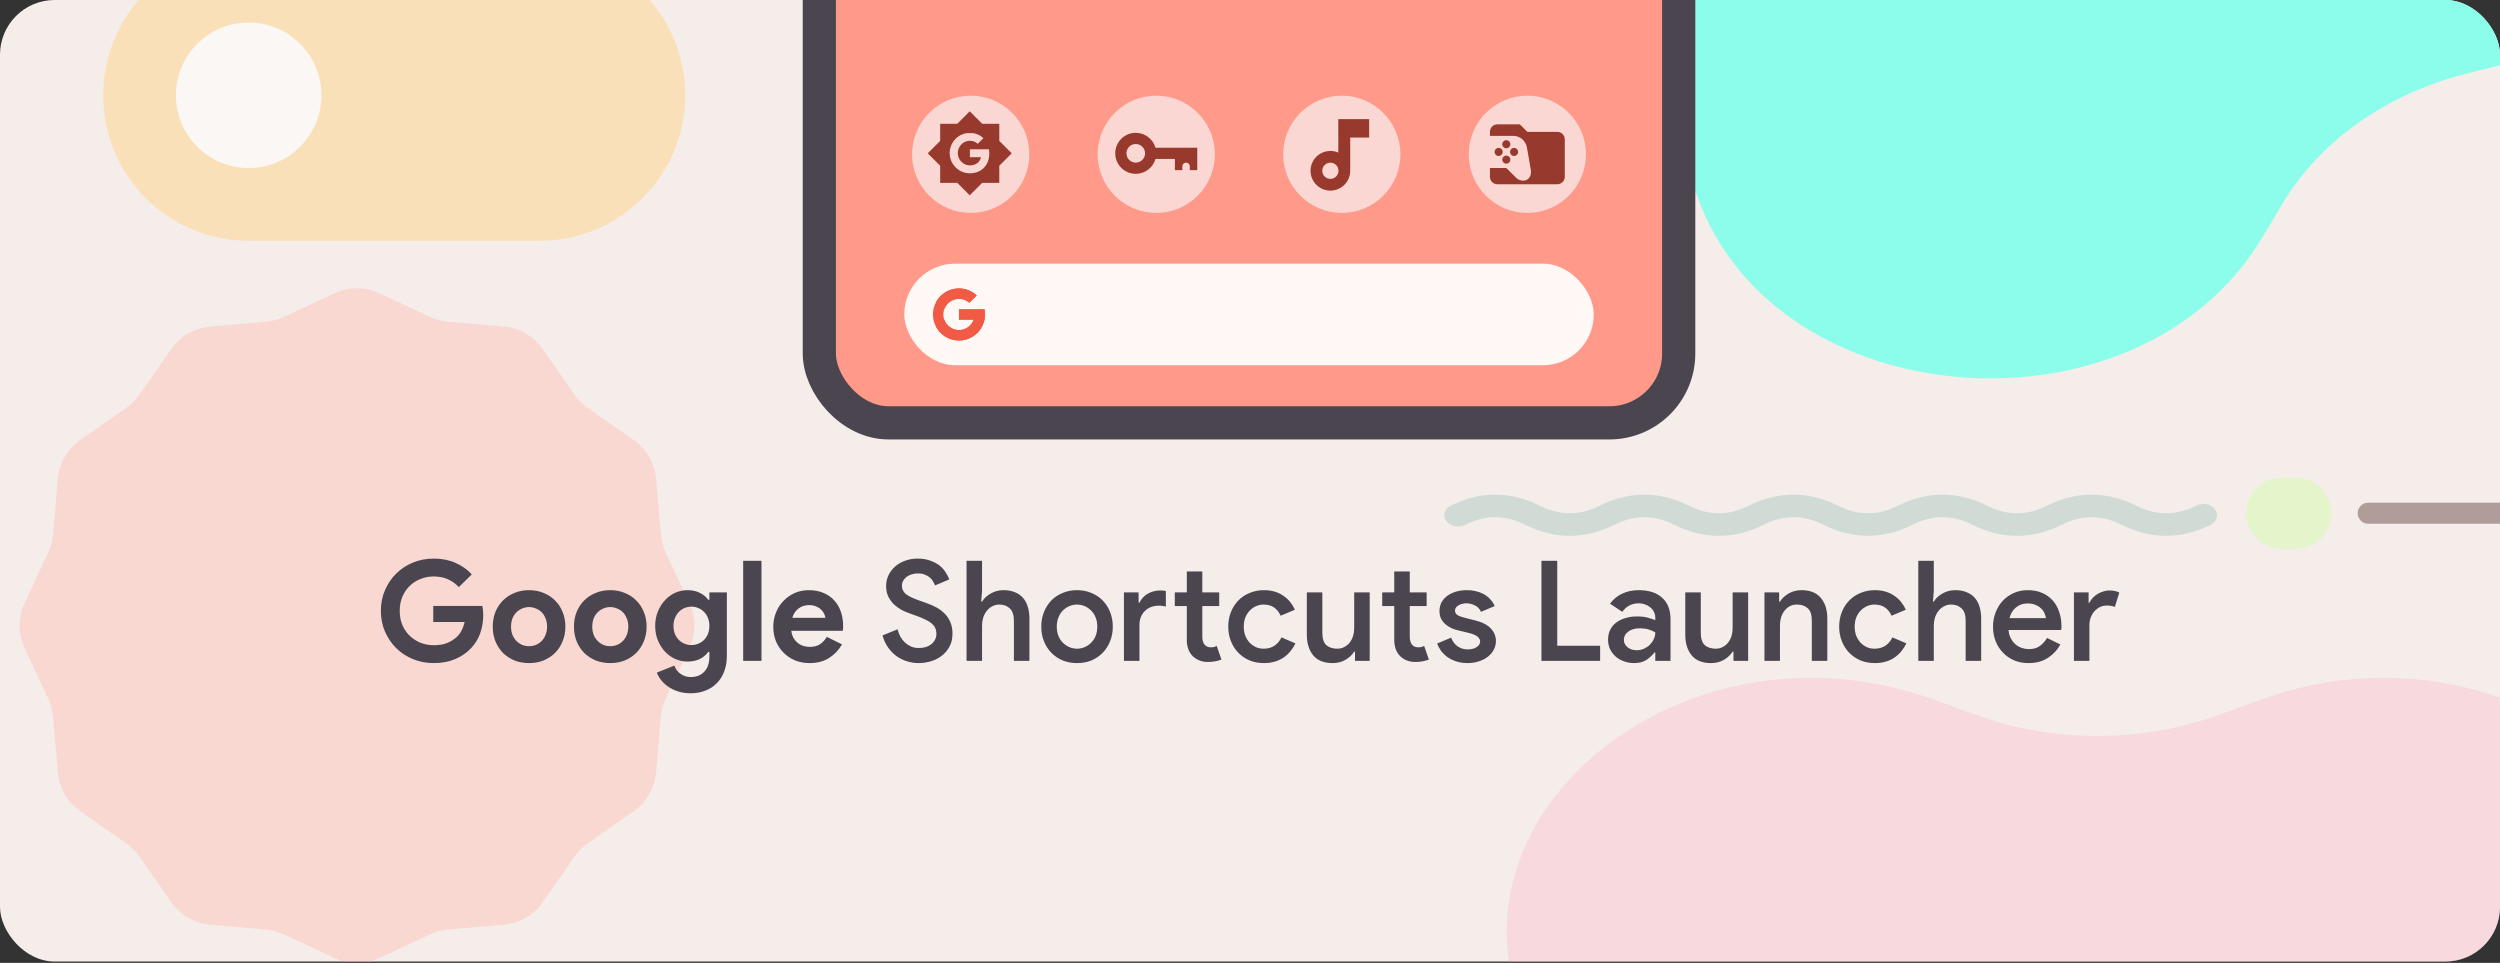 <svg width="1280" height="493" viewBox="0 0 1280 493" fill="none" xmlns="http://www.w3.org/2000/svg">
<rect x="0" y="0" width="1280" height="493" fill="#333333" stroke="none"/>
<g clip-path="url(#clip0_15_12)">
<rect width="1280" height="492.307" rx="28" fill="#F5EDE9"/>
<g opacity="0.54">
<path d="M171.301 490.544C178.569 493.943 186.969 493.943 194.237 490.544L220.226 478.391C223.104 477.045 226.198 476.216 229.363 475.943L257.948 473.473C265.941 472.783 273.216 468.582 277.81 462.005L294.241 438.486C296.061 435.881 298.325 433.616 300.93 431.797L324.45 415.366C331.027 410.771 335.227 403.496 335.918 395.503L338.387 366.919C338.661 363.753 339.49 360.66 340.836 357.782L352.989 331.792C356.387 324.525 356.387 316.124 352.989 308.857L340.836 282.867C339.49 279.989 338.661 276.896 338.387 273.73L335.918 245.146C335.227 237.153 331.027 229.878 324.45 225.283L300.93 208.852C298.325 207.032 296.061 204.768 294.241 202.163L277.81 178.643C273.216 172.067 265.941 167.866 257.948 167.176L229.363 164.706C226.198 164.433 223.104 163.604 220.226 162.258L194.237 150.104C186.969 146.706 178.569 146.706 171.301 150.104L145.312 162.258C142.433 163.604 139.34 164.433 136.174 164.706L107.59 167.176C99.597 167.866 92.322 172.067 87.728 178.643L71.297 202.163C69.477 204.768 67.213 207.032 64.608 208.852L41.088 225.283C34.511 229.878 30.311 237.153 29.62 245.146L27.151 273.73C26.877 276.896 26.048 279.989 24.702 282.867L12.549 308.857C9.15 316.124 9.15 324.525 12.549 331.792L24.702 357.782C26.048 360.66 26.877 363.753 27.151 366.919L29.62 395.503C30.311 403.496 34.511 410.771 41.088 415.366L64.608 431.797C67.213 433.616 69.477 435.881 71.297 438.486L87.728 462.005C92.322 468.582 99.597 472.783 107.59 473.473L136.174 475.943C139.34 476.216 142.433 477.045 145.312 478.391L171.301 490.544Z" fill="#FFC5BF"/>
<path d="M52.813 48.782C52.813 7.636 86.169 -25.719 127.315 -25.719H276.317C317.463 -25.719 350.819 7.636 350.819 48.782C350.819 89.928 317.463 123.283 276.317 123.283H127.315C86.169 123.283 52.813 89.928 52.813 48.782Z" fill="#FFD58F"/>
<path d="M90.064 48.782C90.064 28.209 106.741 11.532 127.314 11.532C147.887 11.532 164.565 28.209 164.565 48.782C164.565 69.355 147.887 86.033 127.314 86.033C106.741 86.033 90.064 69.355 90.064 48.782Z" fill="white"/>
<path fill-rule="evenodd" clip-rule="evenodd" d="M742.844 258.878C757.563 251.404 773.591 251.404 788.311 258.878C798.551 264.077 808.937 264.077 819.177 258.878C833.897 251.404 849.925 251.404 864.644 258.878C874.885 264.077 885.27 264.077 895.511 258.878C910.23 251.404 926.258 251.404 940.978 258.878C951.218 264.077 961.604 264.077 971.844 258.878C986.564 251.404 1002.59 251.404 1017.31 258.878C1027.55 264.077 1037.94 264.077 1048.18 258.878C1062.9 251.404 1078.93 251.404 1093.64 258.878L1093.64 258.878C1103.89 264.077 1114.27 264.077 1124.51 258.878C1127.8 257.209 1132.1 258.061 1134.11 260.781C1136.13 263.5 1135.1 267.057 1131.81 268.726C1117.09 276.2 1101.06 276.2 1086.34 268.726C1076.1 263.526 1065.72 263.526 1055.48 268.726C1040.76 276.2 1024.73 276.2 1010.01 268.726C999.771 263.526 989.385 263.526 979.144 268.726C964.425 276.2 948.397 276.2 933.678 268.726C923.437 263.526 913.051 263.526 902.811 268.726C888.092 276.2 872.063 276.2 857.344 268.726C847.104 263.526 836.718 263.526 826.477 268.726C811.758 276.2 795.73 276.2 781.011 268.726C770.77 263.526 760.384 263.526 750.144 268.726C746.858 270.394 742.56 269.542 740.544 266.823C738.529 264.103 739.558 260.546 742.844 258.878Z" fill="#B1CCC6"/>
<path d="M1193.59 262.775C1193.59 252.705 1185.43 244.541 1175.36 244.541H1168.14C1158.07 244.541 1149.91 252.705 1149.91 262.775C1149.91 272.846 1158.07 281.009 1168.14 281.009L1175.36 281.009C1185.43 281.009 1193.59 272.846 1193.59 262.775Z" fill="#D7FCB4"/>
<path d="M1207.13 262.775C1207.13 259.796 1209.55 257.381 1212.52 257.381L1449.08 257.381C1452.06 257.381 1454.48 259.796 1454.48 262.775C1454.48 265.753 1452.06 268.168 1449.08 268.168L1212.52 268.168C1209.55 268.168 1207.13 265.753 1207.13 262.775Z" fill="#775654"/>
</g>
<path d="M784.842 529.626C728.424 421.188 860.267 311.128 990.167 358.224L1011.64 366.011C1051.3 380.39 1096.33 380.389 1135.99 366.011L1157.47 358.224C1287.37 311.128 1419.21 421.188 1362.79 529.626L1353.47 547.555C1336.24 580.662 1336.24 618.25 1353.47 651.357L1362.79 669.286C1419.21 777.724 1287.37 887.784 1157.47 840.688L1135.99 832.901C1096.33 818.522 1051.3 818.522 1011.64 832.901L990.167 840.688C860.267 887.784 728.424 777.724 784.842 669.286L794.17 651.357C811.394 618.25 811.394 580.662 794.17 547.555L784.842 529.626Z" fill="#FCAAC3" fill-opacity="0.3"/>
<path d="M914.911 -337.74C978.154 -443.522 1163.9 -429.959 1204.18 -316.618L1210.84 -297.878C1223.14 -263.275 1252.08 -234.481 1290.77 -218.362L1311.72 -209.634C1438.44 -156.84 1422.19 -1.783 1286.42 31.844L1263.97 37.404C1222.52 47.67 1188.03 71.832 1168.72 104.128L1158.26 121.618C1095.02 227.4 909.274 213.837 868.992 100.495L862.332 81.756C850.033 47.152 821.089 18.358 782.402 2.24L761.45 -6.489C634.732 -59.283 650.98 -214.34 786.753 -247.967L809.201 -253.526C850.654 -263.793 885.146 -287.955 904.455 -320.251L914.911 -337.74Z" fill="#8CFDEB"/>
<path d="M221.822 310.247H246.928C247.071 310.82 247.19 311.511 247.286 312.322C247.381 313.132 247.429 313.943 247.429 314.753C247.429 318.044 246.928 321.143 245.927 324.052C244.925 326.961 243.352 329.559 241.206 331.848C238.917 334.28 236.175 336.164 232.98 337.499C229.786 338.834 226.138 339.502 222.037 339.502C218.318 339.502 214.813 338.834 211.523 337.499C208.232 336.164 205.371 334.304 202.939 331.92C200.508 329.536 198.576 326.722 197.146 323.48C195.715 320.189 195 316.613 195 312.751C195 308.888 195.715 305.336 197.146 302.093C198.576 298.803 200.508 295.966 202.939 293.582C205.371 291.198 208.232 289.338 211.523 288.003C214.813 286.668 218.318 286 222.037 286C226.185 286 229.881 286.715 233.123 288.146C236.414 289.576 239.227 291.555 241.564 294.082L234.912 300.591C233.243 298.827 231.383 297.492 229.333 296.586C227.282 295.632 224.826 295.155 221.965 295.155C219.629 295.155 217.412 295.584 215.313 296.443C213.215 297.253 211.38 298.422 209.806 299.948C208.232 301.473 206.969 303.333 206.015 305.527C205.109 307.672 204.656 310.08 204.656 312.751C204.656 315.421 205.109 317.853 206.015 320.046C206.969 322.192 208.232 324.028 209.806 325.554C211.427 327.08 213.287 328.272 215.385 329.13C217.483 329.941 219.724 330.346 222.108 330.346C224.826 330.346 227.115 329.965 228.975 329.202C230.882 328.391 232.504 327.366 233.839 326.126C234.792 325.268 235.603 324.195 236.271 322.907C236.986 321.572 237.534 320.094 237.916 318.473H221.822V310.247ZM270.882 302.165C273.6 302.165 276.079 302.642 278.321 303.595C280.609 304.501 282.564 305.789 284.186 307.458C285.855 309.079 287.142 311.034 288.048 313.323C289.002 315.612 289.479 318.115 289.479 320.833C289.479 323.551 289.002 326.055 288.048 328.343C287.142 330.632 285.855 332.611 284.186 334.28C282.564 335.901 280.609 337.189 278.321 338.143C276.079 339.049 273.6 339.502 270.882 339.502C268.164 339.502 265.66 339.049 263.372 338.143C261.13 337.189 259.175 335.901 257.506 334.28C255.885 332.611 254.598 330.632 253.644 328.343C252.738 326.055 252.285 323.551 252.285 320.833C252.285 318.115 252.738 315.612 253.644 313.323C254.598 311.034 255.885 309.079 257.506 307.458C259.175 305.789 261.13 304.501 263.372 303.595C265.66 302.642 268.164 302.165 270.882 302.165ZM270.882 330.847C272.074 330.847 273.218 330.632 274.315 330.203C275.46 329.726 276.461 329.059 277.319 328.2C278.178 327.342 278.845 326.293 279.322 325.053C279.846 323.813 280.109 322.407 280.109 320.833C280.109 319.26 279.846 317.853 279.322 316.613C278.845 315.373 278.178 314.324 277.319 313.466C276.461 312.608 275.46 311.964 274.315 311.535C273.218 311.058 272.074 310.82 270.882 310.82C269.642 310.82 268.474 311.058 267.377 311.535C266.28 311.964 265.303 312.608 264.444 313.466C263.586 314.324 262.895 315.373 262.37 316.613C261.893 317.853 261.655 319.26 261.655 320.833C261.655 322.407 261.893 323.813 262.37 325.053C262.895 326.293 263.586 327.342 264.444 328.2C265.303 329.059 266.28 329.726 267.377 330.203C268.474 330.632 269.642 330.847 270.882 330.847ZM312.465 302.165C315.183 302.165 317.663 302.642 319.904 303.595C322.193 304.501 324.148 305.789 325.769 307.458C327.438 309.079 328.726 311.034 329.632 313.323C330.585 315.612 331.062 318.115 331.062 320.833C331.062 323.551 330.585 326.055 329.632 328.343C328.726 330.632 327.438 332.611 325.769 334.28C324.148 335.901 322.193 337.189 319.904 338.143C317.663 339.049 315.183 339.502 312.465 339.502C309.747 339.502 307.244 339.049 304.955 338.143C302.714 337.189 300.759 335.901 299.09 334.28C297.469 332.611 296.181 330.632 295.228 328.343C294.322 326.055 293.869 323.551 293.869 320.833C293.869 318.115 294.322 315.612 295.228 313.323C296.181 311.034 297.469 309.079 299.09 307.458C300.759 305.789 302.714 304.501 304.955 303.595C307.244 302.642 309.747 302.165 312.465 302.165ZM312.465 330.847C313.657 330.847 314.802 330.632 315.899 330.203C317.043 329.726 318.044 329.059 318.903 328.2C319.761 327.342 320.429 326.293 320.905 325.053C321.43 323.813 321.692 322.407 321.692 320.833C321.692 319.26 321.43 317.853 320.905 316.613C320.429 315.373 319.761 314.324 318.903 313.466C318.044 312.608 317.043 311.964 315.899 311.535C314.802 311.058 313.657 310.82 312.465 310.82C311.226 310.82 310.057 311.058 308.961 311.535C307.864 311.964 306.886 312.608 306.028 313.466C305.17 314.324 304.478 315.373 303.954 316.613C303.477 317.853 303.238 319.26 303.238 320.833C303.238 322.407 303.477 323.813 303.954 325.053C304.478 326.293 305.17 327.342 306.028 328.2C306.886 329.059 307.864 329.726 308.961 330.203C310.057 330.632 311.226 330.847 312.465 330.847ZM353.621 354.951C351.142 354.951 348.924 354.617 346.969 353.95C345.062 353.33 343.393 352.495 341.962 351.446C340.532 350.445 339.34 349.324 338.386 348.085C337.432 346.845 336.741 345.605 336.312 344.365L345.253 340.789C345.92 342.649 347.017 344.079 348.543 345.081C350.069 346.13 351.762 346.654 353.621 346.654C356.578 346.654 358.914 345.724 360.631 343.865C362.347 342.053 363.206 339.502 363.206 336.211V333.779H362.634C361.537 335.305 360.082 336.521 358.27 337.427C356.506 338.286 354.408 338.715 351.976 338.715C349.878 338.715 347.828 338.286 345.825 337.427C343.87 336.569 342.129 335.353 340.604 333.779C339.078 332.158 337.838 330.227 336.884 327.986C335.93 325.745 335.454 323.241 335.454 320.476C335.454 317.71 335.93 315.206 336.884 312.965C337.838 310.676 339.078 308.745 340.604 307.172C342.129 305.55 343.87 304.311 345.825 303.452C347.828 302.594 349.878 302.165 351.976 302.165C354.408 302.165 356.506 302.618 358.27 303.524C360.082 304.382 361.537 305.574 362.634 307.1H363.206V303.309H372.147V335.854C372.147 338.81 371.694 341.457 370.788 343.793C369.882 346.177 368.618 348.18 366.997 349.801C365.375 351.47 363.42 352.734 361.132 353.592C358.89 354.498 356.387 354.951 353.621 354.951ZM353.979 330.275C355.123 330.275 356.244 330.06 357.341 329.631C358.485 329.202 359.486 328.582 360.345 327.771C361.203 326.913 361.894 325.888 362.419 324.696C362.943 323.456 363.206 322.049 363.206 320.476C363.206 318.902 362.943 317.495 362.419 316.256C361.894 315.016 361.203 313.991 360.345 313.18C359.486 312.322 358.485 311.678 357.341 311.249C356.244 310.82 355.123 310.605 353.979 310.605C352.834 310.605 351.714 310.82 350.617 311.249C349.52 311.678 348.543 312.322 347.685 313.18C346.826 314.038 346.135 315.087 345.61 316.327C345.086 317.519 344.824 318.902 344.824 320.476C344.824 322.049 345.086 323.456 345.61 324.696C346.135 325.888 346.826 326.913 347.685 327.771C348.543 328.582 349.52 329.202 350.617 329.631C351.714 330.06 352.834 330.275 353.979 330.275ZM380.506 338.357V287.144H389.876V338.357H380.506ZM431.111 329.917C429.49 332.778 427.296 335.091 424.531 336.855C421.813 338.619 418.475 339.502 414.517 339.502C411.847 339.502 409.367 339.049 407.078 338.143C404.837 337.189 402.882 335.878 401.213 334.209C399.544 332.54 398.233 330.585 397.279 328.343C396.373 326.055 395.92 323.551 395.92 320.833C395.92 318.306 396.373 315.922 397.279 313.681C398.185 311.392 399.449 309.413 401.07 307.744C402.691 306.027 404.599 304.668 406.792 303.667C409.033 302.666 411.489 302.165 414.159 302.165C416.973 302.165 419.476 302.642 421.67 303.595C423.863 304.501 425.699 305.789 427.177 307.458C428.655 309.079 429.776 311.01 430.539 313.251C431.302 315.493 431.683 317.924 431.683 320.547C431.683 320.881 431.683 321.167 431.683 321.405C431.635 321.692 431.612 321.954 431.612 322.192C431.564 322.431 431.54 322.693 431.54 322.979H405.147C405.338 324.41 405.719 325.649 406.291 326.698C406.911 327.7 407.65 328.558 408.509 329.273C409.415 329.941 410.392 330.442 411.441 330.775C412.49 331.061 413.563 331.205 414.66 331.205C416.806 331.205 418.57 330.728 419.953 329.774C421.383 328.773 422.504 327.533 423.315 326.055L431.111 329.917ZM422.599 316.327C422.552 315.707 422.337 315.016 421.956 314.253C421.622 313.49 421.097 312.775 420.382 312.107C419.714 311.439 418.856 310.891 417.807 310.462C416.806 310.033 415.59 309.818 414.159 309.818C412.157 309.818 410.392 310.39 408.866 311.535C407.34 312.679 406.268 314.277 405.648 316.327H422.599ZM470.364 339.502C468.314 339.502 466.311 339.192 464.356 338.572C462.448 338 460.66 337.117 458.991 335.925C457.37 334.733 455.939 333.255 454.7 331.491C453.46 329.726 452.506 327.676 451.839 325.339L459.564 322.192C459.897 323.527 460.374 324.791 460.994 325.983C461.662 327.128 462.448 328.129 463.354 328.987C464.308 329.846 465.357 330.537 466.502 331.061C467.694 331.538 469.005 331.777 470.435 331.777C471.628 331.777 472.772 331.634 473.869 331.348C474.965 331.014 475.919 330.537 476.73 329.917C477.54 329.297 478.184 328.534 478.661 327.628C479.185 326.722 479.448 325.673 479.448 324.481C479.448 323.432 479.257 322.478 478.876 321.62C478.494 320.762 477.898 319.975 477.087 319.26C476.277 318.544 475.204 317.877 473.869 317.257C472.534 316.589 470.936 315.922 469.076 315.254L465.858 314.11C464.475 313.633 463.044 313.013 461.566 312.25C460.136 311.439 458.824 310.486 457.632 309.389C456.488 308.245 455.534 306.909 454.771 305.384C454.056 303.858 453.698 302.07 453.698 300.019C453.698 298.112 454.08 296.324 454.843 294.655C455.653 292.938 456.774 291.436 458.204 290.149C459.635 288.861 461.328 287.86 463.283 287.144C465.286 286.381 467.479 286 469.863 286C472.343 286 474.512 286.358 476.372 287.073C478.28 287.74 479.877 288.599 481.164 289.648C482.452 290.697 483.477 291.865 484.24 293.153C485.051 294.392 485.647 295.561 486.028 296.657L478.732 299.733C478.494 299.018 478.136 298.302 477.66 297.587C477.23 296.824 476.658 296.157 475.943 295.584C475.228 295.012 474.369 294.535 473.368 294.154C472.414 293.772 471.294 293.582 470.006 293.582C468.862 293.582 467.789 293.749 466.788 294.082C465.786 294.369 464.904 294.798 464.141 295.37C463.426 295.942 462.854 296.61 462.425 297.373C461.995 298.136 461.781 298.97 461.781 299.876C461.781 301.688 462.52 303.166 463.998 304.311C465.524 305.407 467.741 306.456 470.65 307.458L473.869 308.602C475.871 309.27 477.707 310.057 479.376 310.963C481.045 311.869 482.5 312.965 483.739 314.253C484.979 315.493 485.933 316.947 486.6 318.616C487.316 320.285 487.673 322.216 487.673 324.41C487.673 327.08 487.125 329.369 486.028 331.276C484.979 333.136 483.62 334.685 481.951 335.925C480.282 337.165 478.423 338.071 476.372 338.643C474.322 339.215 472.319 339.502 470.364 339.502ZM494.874 287.144H502.813V302.379L502.384 308.03H502.813C503.814 306.361 505.293 304.978 507.248 303.882C509.203 302.737 511.372 302.165 513.756 302.165C516.045 302.165 518.024 302.523 519.693 303.238C521.362 303.905 522.745 304.883 523.842 306.17C524.938 307.458 525.749 309.008 526.274 310.82C526.798 312.584 527.06 314.539 527.06 316.685V338.357H519.121V317.758C519.121 314.849 518.406 312.751 516.975 311.463C515.592 310.176 513.828 309.532 511.682 309.532C510.299 309.532 509.06 309.842 507.963 310.462C506.914 311.034 505.984 311.821 505.173 312.822C504.41 313.824 503.814 314.968 503.385 316.256C503.004 317.543 502.813 318.878 502.813 320.261V338.357H494.874V287.144ZM551.439 302.165C554.109 302.165 556.565 302.642 558.806 303.595C561.047 304.501 562.978 305.789 564.6 307.458C566.221 309.127 567.485 311.106 568.391 313.394C569.297 315.683 569.75 318.163 569.75 320.833C569.75 323.504 569.297 325.983 568.391 328.272C567.485 330.561 566.221 332.54 564.6 334.209C562.978 335.878 561.047 337.189 558.806 338.143C556.565 339.049 554.109 339.502 551.439 339.502C548.769 339.502 546.313 339.049 544.072 338.143C541.831 337.189 539.899 335.878 538.278 334.209C536.657 332.54 535.393 330.561 534.487 328.272C533.581 325.983 533.128 323.504 533.128 320.833C533.128 318.163 533.581 315.683 534.487 313.394C535.393 311.106 536.657 309.127 538.278 307.458C539.899 305.789 541.831 304.501 544.072 303.595C546.313 302.642 548.769 302.165 551.439 302.165ZM551.439 332.134C552.774 332.134 554.061 331.872 555.301 331.348C556.541 330.823 557.638 330.084 558.591 329.13C559.593 328.177 560.38 327.008 560.952 325.625C561.524 324.195 561.81 322.598 561.81 320.833C561.81 319.069 561.524 317.495 560.952 316.112C560.38 314.682 559.593 313.49 558.591 312.536C557.638 311.582 556.541 310.843 555.301 310.319C554.061 309.794 552.774 309.532 551.439 309.532C550.104 309.532 548.816 309.794 547.576 310.319C546.337 310.843 545.216 311.582 544.215 312.536C543.261 313.49 542.498 314.682 541.926 316.112C541.354 317.495 541.068 319.069 541.068 320.833C541.068 322.598 541.354 324.195 541.926 325.625C542.498 327.008 543.261 328.177 544.215 329.13C545.216 330.084 546.337 330.823 547.576 331.348C548.816 331.872 550.104 332.134 551.439 332.134ZM582.967 308.602H583.396C584.35 306.6 585.78 305.05 587.688 303.953C589.643 302.856 591.789 302.308 594.125 302.308C594.888 302.308 595.436 302.332 595.77 302.379C596.152 302.427 596.533 302.499 596.915 302.594V310.605C596.39 310.414 595.866 310.295 595.341 310.247C594.864 310.152 594.22 310.104 593.41 310.104C590.406 310.104 587.974 311.034 586.114 312.894C584.302 314.706 583.396 317.114 583.396 320.118V338.357H575.457V303.309H582.967V308.602ZM607.644 310.319H601.492V303.309H607.644V292.58H615.583V303.309H624.238V310.319H615.583V325.912C615.583 326.77 615.678 327.557 615.869 328.272C616.06 328.987 616.346 329.583 616.727 330.06C617.538 330.966 618.563 331.419 619.803 331.419C620.566 331.419 621.162 331.371 621.591 331.276C622.02 331.133 622.473 330.942 622.95 330.704L625.382 337.713C624.381 338.095 623.332 338.381 622.235 338.572C621.138 338.81 619.898 338.929 618.516 338.929C616.847 338.929 615.368 338.667 614.081 338.143C612.793 337.618 611.673 336.903 610.719 335.997C608.669 333.946 607.644 331.157 607.644 327.628V310.319ZM663.273 329.416C662.605 330.799 661.771 332.111 660.77 333.35C659.816 334.542 658.672 335.615 657.336 336.569C656.049 337.475 654.547 338.19 652.83 338.715C651.114 339.239 649.23 339.502 647.18 339.502C644.509 339.502 642.054 339.049 639.812 338.143C637.571 337.189 635.64 335.878 634.019 334.209C632.398 332.54 631.134 330.561 630.228 328.272C629.322 325.983 628.869 323.504 628.869 320.833C628.869 318.163 629.322 315.683 630.228 313.394C631.134 311.106 632.398 309.127 634.019 307.458C635.64 305.789 637.571 304.501 639.812 303.595C642.054 302.642 644.509 302.165 647.18 302.165C649.23 302.165 651.09 302.427 652.759 302.952C654.475 303.476 655.977 304.215 657.265 305.169C658.6 306.075 659.744 307.148 660.698 308.388C661.652 309.58 662.415 310.843 662.987 312.179L655.691 315.254C654.881 313.442 653.76 312.036 652.33 311.034C650.899 310.033 649.087 309.532 646.894 309.532C645.558 309.532 644.271 309.818 643.031 310.39C641.839 310.915 640.766 311.678 639.812 312.679C638.906 313.633 638.167 314.801 637.595 316.184C637.071 317.567 636.808 319.117 636.808 320.833C636.808 322.55 637.071 324.1 637.595 325.482C638.167 326.865 638.906 328.057 639.812 329.059C640.766 330.012 641.839 330.775 643.031 331.348C644.271 331.872 645.558 332.134 646.894 332.134C649.087 332.134 650.947 331.634 652.473 330.632C654.046 329.583 655.262 328.153 656.12 326.341L663.273 329.416ZM693.773 333.636H693.344C692.295 335.305 690.793 336.712 688.838 337.856C686.93 338.953 684.761 339.502 682.329 339.502C677.894 339.502 674.58 338.19 672.387 335.568C670.193 332.897 669.096 329.369 669.096 324.982V303.309H677.036V323.909C677.036 326.961 677.727 329.106 679.11 330.346C680.541 331.538 682.4 332.134 684.689 332.134C686.024 332.134 687.216 331.848 688.266 331.276C689.362 330.704 690.292 329.941 691.055 328.987C691.818 327.986 692.39 326.865 692.772 325.625C693.153 324.338 693.344 323.003 693.344 321.62V303.309H701.283V338.357H693.773V333.636ZM713.851 310.319H707.7V303.309H713.851V292.58H721.79V303.309H730.445V310.319H721.79V325.912C721.79 326.77 721.886 327.557 722.077 328.272C722.267 328.987 722.553 329.583 722.935 330.06C723.745 330.966 724.771 331.419 726.01 331.419C726.773 331.419 727.37 331.371 727.799 331.276C728.228 331.133 728.681 330.942 729.158 330.704L731.59 337.713C730.588 338.095 729.539 338.381 728.442 338.572C727.346 338.81 726.106 338.929 724.723 338.929C723.054 338.929 721.576 338.667 720.288 338.143C719.001 337.618 717.88 336.903 716.927 335.997C714.876 333.946 713.851 331.157 713.851 327.628V310.319ZM751.395 339.502C749.249 339.502 747.318 339.215 745.601 338.643C743.885 338.071 742.383 337.332 741.095 336.426C739.808 335.472 738.711 334.399 737.805 333.207C736.947 332.015 736.279 330.775 735.802 329.488L742.955 326.484C743.765 328.534 744.934 330.06 746.46 331.061C747.985 332.015 749.631 332.492 751.395 332.492C753.398 332.492 754.971 332.087 756.116 331.276C757.26 330.465 757.832 329.559 757.832 328.558C757.832 327.557 757.403 326.698 756.545 325.983C755.686 325.22 754.065 324.553 751.681 323.98L746.674 322.764C745.577 322.526 744.457 322.168 743.312 321.692C742.216 321.167 741.19 320.523 740.237 319.76C739.283 318.95 738.496 317.996 737.876 316.899C737.304 315.755 737.018 314.42 737.018 312.894C737.018 311.177 737.376 309.651 738.091 308.316C738.854 306.981 739.879 305.86 741.167 304.954C742.454 304.048 743.932 303.357 745.601 302.88C747.318 302.403 749.13 302.165 751.037 302.165C752.611 302.165 754.113 302.332 755.543 302.666C757.022 302.999 758.381 303.5 759.62 304.168C760.86 304.835 761.957 305.694 762.911 306.743C763.912 307.744 764.699 308.936 765.271 310.319L758.261 313.251C757.594 311.726 756.545 310.629 755.114 309.961C753.684 309.246 752.229 308.888 750.751 308.888C750.084 308.888 749.392 308.984 748.677 309.174C748.009 309.317 747.389 309.556 746.817 309.89C746.293 310.176 745.84 310.557 745.458 311.034C745.124 311.511 744.958 312.036 744.958 312.608C744.958 313.561 745.363 314.324 746.173 314.897C747.032 315.421 748.319 315.898 750.036 316.327L755.4 317.686C759.024 318.592 761.671 319.975 763.34 321.835C765.056 323.647 765.915 325.792 765.915 328.272C765.915 329.798 765.557 331.228 764.842 332.564C764.174 333.899 763.197 335.091 761.909 336.14C760.622 337.189 759.072 338 757.26 338.572C755.496 339.192 753.541 339.502 751.395 339.502ZM789.225 287.144H797.307V330.632H819.266V338.357H789.225V287.144ZM847.507 334.066H847.078C846.029 335.448 844.669 336.712 843.001 337.856C841.332 338.953 839.21 339.502 836.635 339.502C834.775 339.502 833.035 339.192 831.413 338.572C829.792 338 828.385 337.189 827.193 336.14C826.001 335.043 825.047 333.779 824.332 332.349C823.665 330.871 823.331 329.249 823.331 327.485C823.331 325.625 823.688 323.957 824.404 322.478C825.167 321 826.192 319.76 827.479 318.759C828.814 317.758 830.388 316.995 832.2 316.47C834.012 315.898 835.967 315.612 838.065 315.612C840.402 315.612 842.357 315.85 843.93 316.327C845.504 316.756 846.696 317.162 847.507 317.543V316.184C847.507 315.135 847.268 314.157 846.791 313.251C846.362 312.345 845.742 311.582 844.932 310.963C844.169 310.295 843.287 309.794 842.285 309.461C841.284 309.079 840.235 308.888 839.138 308.888C837.374 308.888 835.776 309.246 834.346 309.961C832.963 310.629 831.723 311.726 830.626 313.251L824.332 309.103C826.001 306.814 828.075 305.097 830.555 303.953C833.035 302.761 835.848 302.165 838.995 302.165C844.193 302.165 848.198 303.452 851.011 306.027C853.872 308.602 855.303 312.274 855.303 317.042V338.357H847.507V334.066ZM847.507 323.766C846.458 323.146 845.289 322.645 844.002 322.264C842.714 321.882 841.236 321.692 839.567 321.692C837.088 321.692 835.109 322.264 833.631 323.408C832.152 324.553 831.413 325.935 831.413 327.557C831.413 328.415 831.604 329.178 831.985 329.846C832.367 330.465 832.844 331.014 833.416 331.491C834.036 331.967 834.727 332.325 835.49 332.564C836.301 332.802 837.112 332.921 837.922 332.921C839.21 332.921 840.426 332.683 841.57 332.206C842.762 331.681 843.787 331.014 844.646 330.203C845.504 329.345 846.195 328.367 846.72 327.271C847.244 326.174 847.507 325.006 847.507 323.766ZM887.536 333.636H887.107C886.058 335.305 884.556 336.712 882.601 337.856C880.693 338.953 878.524 339.502 876.092 339.502C871.657 339.502 868.343 338.19 866.15 335.568C863.956 332.897 862.859 329.369 862.859 324.982V303.309H870.799V323.909C870.799 326.961 871.49 329.106 872.873 330.346C874.304 331.538 876.163 332.134 878.452 332.134C879.787 332.134 880.979 331.848 882.028 331.276C883.125 330.704 884.055 329.941 884.818 328.987C885.581 327.986 886.153 326.865 886.535 325.625C886.916 324.338 887.107 323.003 887.107 321.62V303.309H895.046V338.357H887.536V333.636ZM910.912 308.03H911.341C912.39 306.361 913.868 304.978 915.775 303.882C917.731 302.737 919.924 302.165 922.356 302.165C926.791 302.165 930.105 303.5 932.298 306.17C934.492 308.793 935.588 312.298 935.588 316.685V338.357H927.649V317.758C927.649 314.706 926.934 312.584 925.503 311.392C924.12 310.152 922.284 309.532 919.995 309.532C918.613 309.532 917.397 309.818 916.348 310.39C915.299 310.963 914.393 311.749 913.63 312.751C912.867 313.704 912.294 314.825 911.913 316.112C911.531 317.352 911.341 318.664 911.341 320.046V338.357H903.401V303.309H910.912V308.03ZM976.06 329.416C975.393 330.799 974.558 332.111 973.557 333.35C972.603 334.542 971.459 335.615 970.123 336.569C968.836 337.475 967.334 338.19 965.617 338.715C963.901 339.239 962.017 339.502 959.967 339.502C957.296 339.502 954.841 339.049 952.599 338.143C950.358 337.189 948.427 335.878 946.806 334.209C945.185 332.54 943.921 330.561 943.015 328.272C942.109 325.983 941.656 323.504 941.656 320.833C941.656 318.163 942.109 315.683 943.015 313.394C943.921 311.106 945.185 309.127 946.806 307.458C948.427 305.789 950.358 304.501 952.599 303.595C954.841 302.642 957.296 302.165 959.967 302.165C962.017 302.165 963.877 302.427 965.546 302.952C967.262 303.476 968.764 304.215 970.052 305.169C971.387 306.075 972.531 307.148 973.485 308.388C974.439 309.58 975.202 310.843 975.774 312.179L968.478 315.254C967.668 313.442 966.547 312.036 965.117 311.034C963.686 310.033 961.874 309.532 959.681 309.532C958.345 309.532 957.058 309.818 955.818 310.39C954.626 310.915 953.553 311.678 952.599 312.679C951.693 313.633 950.954 314.801 950.382 316.184C949.858 317.567 949.595 319.117 949.595 320.833C949.595 322.55 949.858 324.1 950.382 325.482C950.954 326.865 951.693 328.057 952.599 329.059C953.553 330.012 954.626 330.775 955.818 331.348C957.058 331.872 958.345 332.134 959.681 332.134C961.874 332.134 963.734 331.634 965.26 330.632C966.833 329.583 968.049 328.153 968.908 326.341L976.06 329.416ZM982.17 287.144H990.109V302.379L989.68 308.03H990.109C991.11 306.361 992.589 304.978 994.544 303.882C996.499 302.737 998.668 302.165 1001.05 302.165C1003.34 302.165 1005.32 302.523 1006.99 303.238C1008.66 303.905 1010.04 304.883 1011.14 306.17C1012.23 307.458 1013.05 309.008 1013.57 310.82C1014.09 312.584 1014.36 314.539 1014.36 316.685V338.357H1006.42V317.758C1006.42 314.849 1005.7 312.751 1004.27 311.463C1002.89 310.176 1001.12 309.532 998.978 309.532C997.595 309.532 996.356 309.842 995.259 310.462C994.21 311.034 993.28 311.821 992.469 312.822C991.706 313.824 991.11 314.968 990.681 316.256C990.3 317.543 990.109 318.878 990.109 320.261V338.357H982.17V287.144ZM1054.9 329.989C1053.42 332.707 1051.32 334.972 1048.6 336.784C1045.89 338.596 1042.55 339.502 1038.59 339.502C1035.97 339.502 1033.54 339.049 1031.29 338.143C1029.1 337.189 1027.19 335.878 1025.57 334.209C1023.95 332.54 1022.69 330.585 1021.78 328.343C1020.88 326.055 1020.42 323.551 1020.42 320.833C1020.42 318.306 1020.85 315.922 1021.71 313.681C1022.57 311.392 1023.76 309.413 1025.29 307.744C1026.86 306.027 1028.74 304.668 1030.94 303.667C1033.13 302.666 1035.56 302.165 1038.23 302.165C1040.95 302.165 1043.36 302.618 1045.46 303.524C1047.6 304.43 1049.41 305.694 1050.89 307.315C1052.37 308.936 1053.49 310.891 1054.25 313.18C1055.07 315.469 1055.47 317.972 1055.47 320.69C1055.47 320.929 1055.47 321.143 1055.47 321.334C1055.42 321.572 1055.4 321.787 1055.4 321.978C1055.35 322.168 1055.33 322.359 1055.33 322.55H1028.36C1028.51 324.219 1028.91 325.673 1029.58 326.913C1030.25 328.153 1031.06 329.178 1032.01 329.989C1033.01 330.799 1034.11 331.395 1035.3 331.777C1036.49 332.158 1037.66 332.349 1038.8 332.349C1041.09 332.349 1042.98 331.801 1044.46 330.704C1045.93 329.607 1047.15 328.248 1048.1 326.627L1054.9 329.989ZM1047.53 316.47C1047.44 315.755 1047.2 314.968 1046.82 314.11C1046.48 313.204 1045.93 312.393 1045.17 311.678C1044.46 310.915 1043.5 310.271 1042.31 309.747C1041.17 309.222 1039.76 308.96 1038.09 308.96C1035.8 308.96 1033.82 309.651 1032.15 311.034C1030.53 312.369 1029.44 314.181 1028.86 316.47H1047.53ZM1061.85 303.309H1069.36V308.602H1069.78C1070.21 307.696 1070.79 306.862 1071.5 306.099C1072.26 305.288 1073.1 304.621 1074 304.096C1074.96 303.524 1075.94 303.095 1076.94 302.809C1077.99 302.475 1078.99 302.308 1079.94 302.308C1081.09 302.308 1082.06 302.403 1082.87 302.594C1083.68 302.785 1084.42 303.047 1085.09 303.381L1082.8 310.748C1082.28 310.51 1081.68 310.343 1081.01 310.247C1080.39 310.104 1079.63 310.033 1078.73 310.033C1077.44 310.033 1076.25 310.295 1075.15 310.82C1074.1 311.344 1073.17 312.059 1072.36 312.965C1071.55 313.871 1070.91 314.944 1070.43 316.184C1070 317.424 1069.78 318.735 1069.78 320.118V338.357H1061.85V303.309Z" fill="#4A454E"/>
<rect x="419.5" y="-118.5" width="440" height="335" rx="35.5" fill="#FF9A8B"/>
<rect x="463" y="135" width="353" height="52" rx="26" fill="#FFF8F4"/>
<circle cx="497" cy="79" r="30" fill="#FAD7D2"/>
<circle cx="592" cy="79" r="30" fill="#FAD7D2"/>
<circle cx="687" cy="79" r="30" fill="#FAD7D2"/>
<circle cx="782" cy="79" r="30" fill="#FAD7D2"/>
<path fill-rule="evenodd" clip-rule="evenodd" d="M766.667 63.667H778.167L782 67.5H797.333C799.442 67.5 801.167 69.225 801.167 71.333V90.5C801.167 92.608 799.442 94.333 797.333 94.333H766.667C764.558 94.333 762.833 92.608 762.833 90.5L762.837 86.025H771.248L776.178 90.954C777.011 91.788 778.103 92.314 779.274 92.447L779.536 92.477C781.286 92.676 782.939 91.637 783.518 89.974C783.869 88.966 783.957 87.885 783.773 86.834L781.787 75.494C781.196 72.054 778.213 69.554 774.723 69.554H762.851L762.852 67.5C762.852 65.392 764.558 63.667 766.667 63.667ZM773.292 73.853C773.292 72.706 772.368 71.782 771.233 71.782C770.086 71.782 769.162 72.706 769.162 73.853C769.162 74.988 770.086 75.912 771.233 75.912C772.368 75.912 773.292 74.988 773.292 73.853ZM765.231 77.787C765.231 78.934 766.156 79.858 767.291 79.858C768.437 79.858 769.362 78.934 769.362 77.787C769.362 76.652 768.437 75.728 767.291 75.728C766.156 75.728 765.231 76.652 765.231 77.787ZM769.162 81.73C769.162 82.876 770.086 83.789 771.233 83.789C772.368 83.789 773.293 82.876 773.292 81.73C773.292 80.595 772.368 79.67 771.233 79.67C770.086 79.67 769.162 80.594 769.162 81.73ZM773.147 77.787C773.147 78.934 774.071 79.858 775.218 79.858C776.349 79.858 777.273 78.934 777.277 77.787C777.277 76.652 776.353 75.728 775.218 75.728C774.071 75.728 773.147 76.652 773.147 77.787Z" fill="#97392C"/>
<path fill-rule="evenodd" clip-rule="evenodd" d="M585.315 81.366C584.447 82.526 583.062 83.278 581.5 83.278C578.875 83.278 576.731 81.134 576.731 78.5C576.731 75.866 578.866 73.722 581.5 73.722C583.064 73.722 584.451 74.477 585.319 75.639H585.315V75.656C585.919 76.444 586.278 77.432 586.278 78.5C586.278 79.567 585.91 80.556 585.315 81.352V81.366ZM591.604 81.37C590.352 85.772 586.297 89 581.5 89C575.707 89 571 84.293 571 78.5C571 72.707 575.716 68 581.5 68C586.308 68 590.357 71.24 591.606 75.639H601.537H602.027H613V80.889H613V87.101H609.185V85.176C609.185 84.126 608.328 83.277 607.269 83.277C606.219 83.277 605.361 84.126 605.361 85.185V87.092H601.546V81.37H601.537H591.606H591.604Z" fill="#97392C"/>
<path fill-rule="evenodd" clip-rule="evenodd" d="M499.878 96.622L496.5 100L493.122 96.622L490.13 93.63H486.148H481.37V88.852V84.87L478.378 81.878L475 78.5L478.378 75.122L481.37 72.13V68.148V63.37H486.148H490.13L493.122 60.378L496.5 57L499.878 60.378L502.87 63.37H506.852H511.63V68.148V72.13L514.622 75.122L518 78.5L514.622 81.878L511.63 84.87V88.852V93.63H506.852H502.87L499.878 96.622ZM495.022 68.148H496.5H498.191C500.113 68.437 501.776 69.24 503.149 70.406L503.488 70.745L500.588 73.645V73.636C499.503 72.602 498.127 72.068 496.583 72.068C493.171 72.068 490.393 74.954 490.393 78.375C490.393 81.795 493.171 84.682 496.583 84.682C499.687 84.682 501.798 82.905 502.231 80.477H496.583V76.439H506.328C506.453 77.132 506.519 77.858 506.519 78.609C506.519 84.532 502.565 88.728 496.592 88.728C495.224 88.728 493.88 88.461 492.621 87.944C491.369 87.427 490.226 86.659 489.267 85.7C488.308 84.74 487.54 83.597 487.015 82.338C486.506 81.086 486.23 79.743 486.23 78.383C486.23 77.023 486.506 75.672 487.023 74.421C487.54 73.161 488.308 72.018 489.267 71.058C490.226 70.099 491.369 69.332 492.621 68.814C493.395 68.496 494.201 68.273 495.022 68.148Z" fill="#97392C"/>
<path fill-rule="evenodd" clip-rule="evenodd" d="M701 69V70.429H697.158H693H691.313V87.571L691.305 87.556C691.242 93.109 686.721 97.591 681.153 97.591C675.546 97.591 671 93.046 671 87.439C671 81.831 675.546 77.286 681.153 77.286C682.596 77.286 683.968 77.587 685.211 78.129V70.429H685.21V61H689.158H691.21H693H697.158H701V62.429V69ZM685.306 87.439C685.306 89.732 683.446 91.591 681.153 91.591C678.859 91.591 677 89.732 677 87.439C677 85.145 678.859 83.286 681.153 83.286C683.446 83.286 685.306 85.145 685.306 87.439Z" fill="#97392C"/>
<path d="M504.074 158.389H503V158.333H491V163.667H498.535C497.436 166.771 494.482 169 491 169C486.582 169 483 165.418 483 161C483 156.582 486.582 153 491 153C493.039 153 494.895 153.769 496.307 155.026L500.079 151.255C497.697 149.035 494.512 147.667 491 147.667C483.637 147.667 477.667 153.637 477.667 161C477.667 168.363 483.637 174.333 491 174.333C498.363 174.333 504.333 168.363 504.333 161C504.333 160.106 504.241 159.233 504.074 158.389Z" fill="#F15B45"/>
<path d="M479.204 154.794L483.585 158.007C484.77 155.072 487.641 153 491 153C493.039 153 494.895 153.769 496.307 155.026L500.079 151.255C497.697 149.035 494.512 147.667 491 147.667C485.879 147.667 481.437 150.558 479.204 154.794Z" fill="#F15B45"/>
<path d="M491 174.333C494.444 174.333 497.573 173.015 499.939 170.872L495.813 167.38C494.429 168.432 492.738 169.001 491 169C487.532 169 484.587 166.789 483.478 163.703L479.13 167.053C481.337 171.371 485.818 174.333 491 174.333Z" fill="#F15B45"/>
<path d="M504.074 158.389H503V158.333H491V163.667H498.535C498.009 165.144 497.062 166.435 495.811 167.381L495.813 167.379L499.939 170.871C499.647 171.137 504.333 167.667 504.333 161C504.333 160.106 504.241 159.233 504.074 158.389Z" fill="#F15B45"/>
<rect x="419.5" y="-118.5" width="440" height="335" rx="35.5" stroke="#4A454E" stroke-width="17"/>
</g>
<defs>
<clipPath id="clip0_15_12">
<rect width="1280" height="492.307" rx="28" fill="white"/>
</clipPath>
</defs>
</svg>
